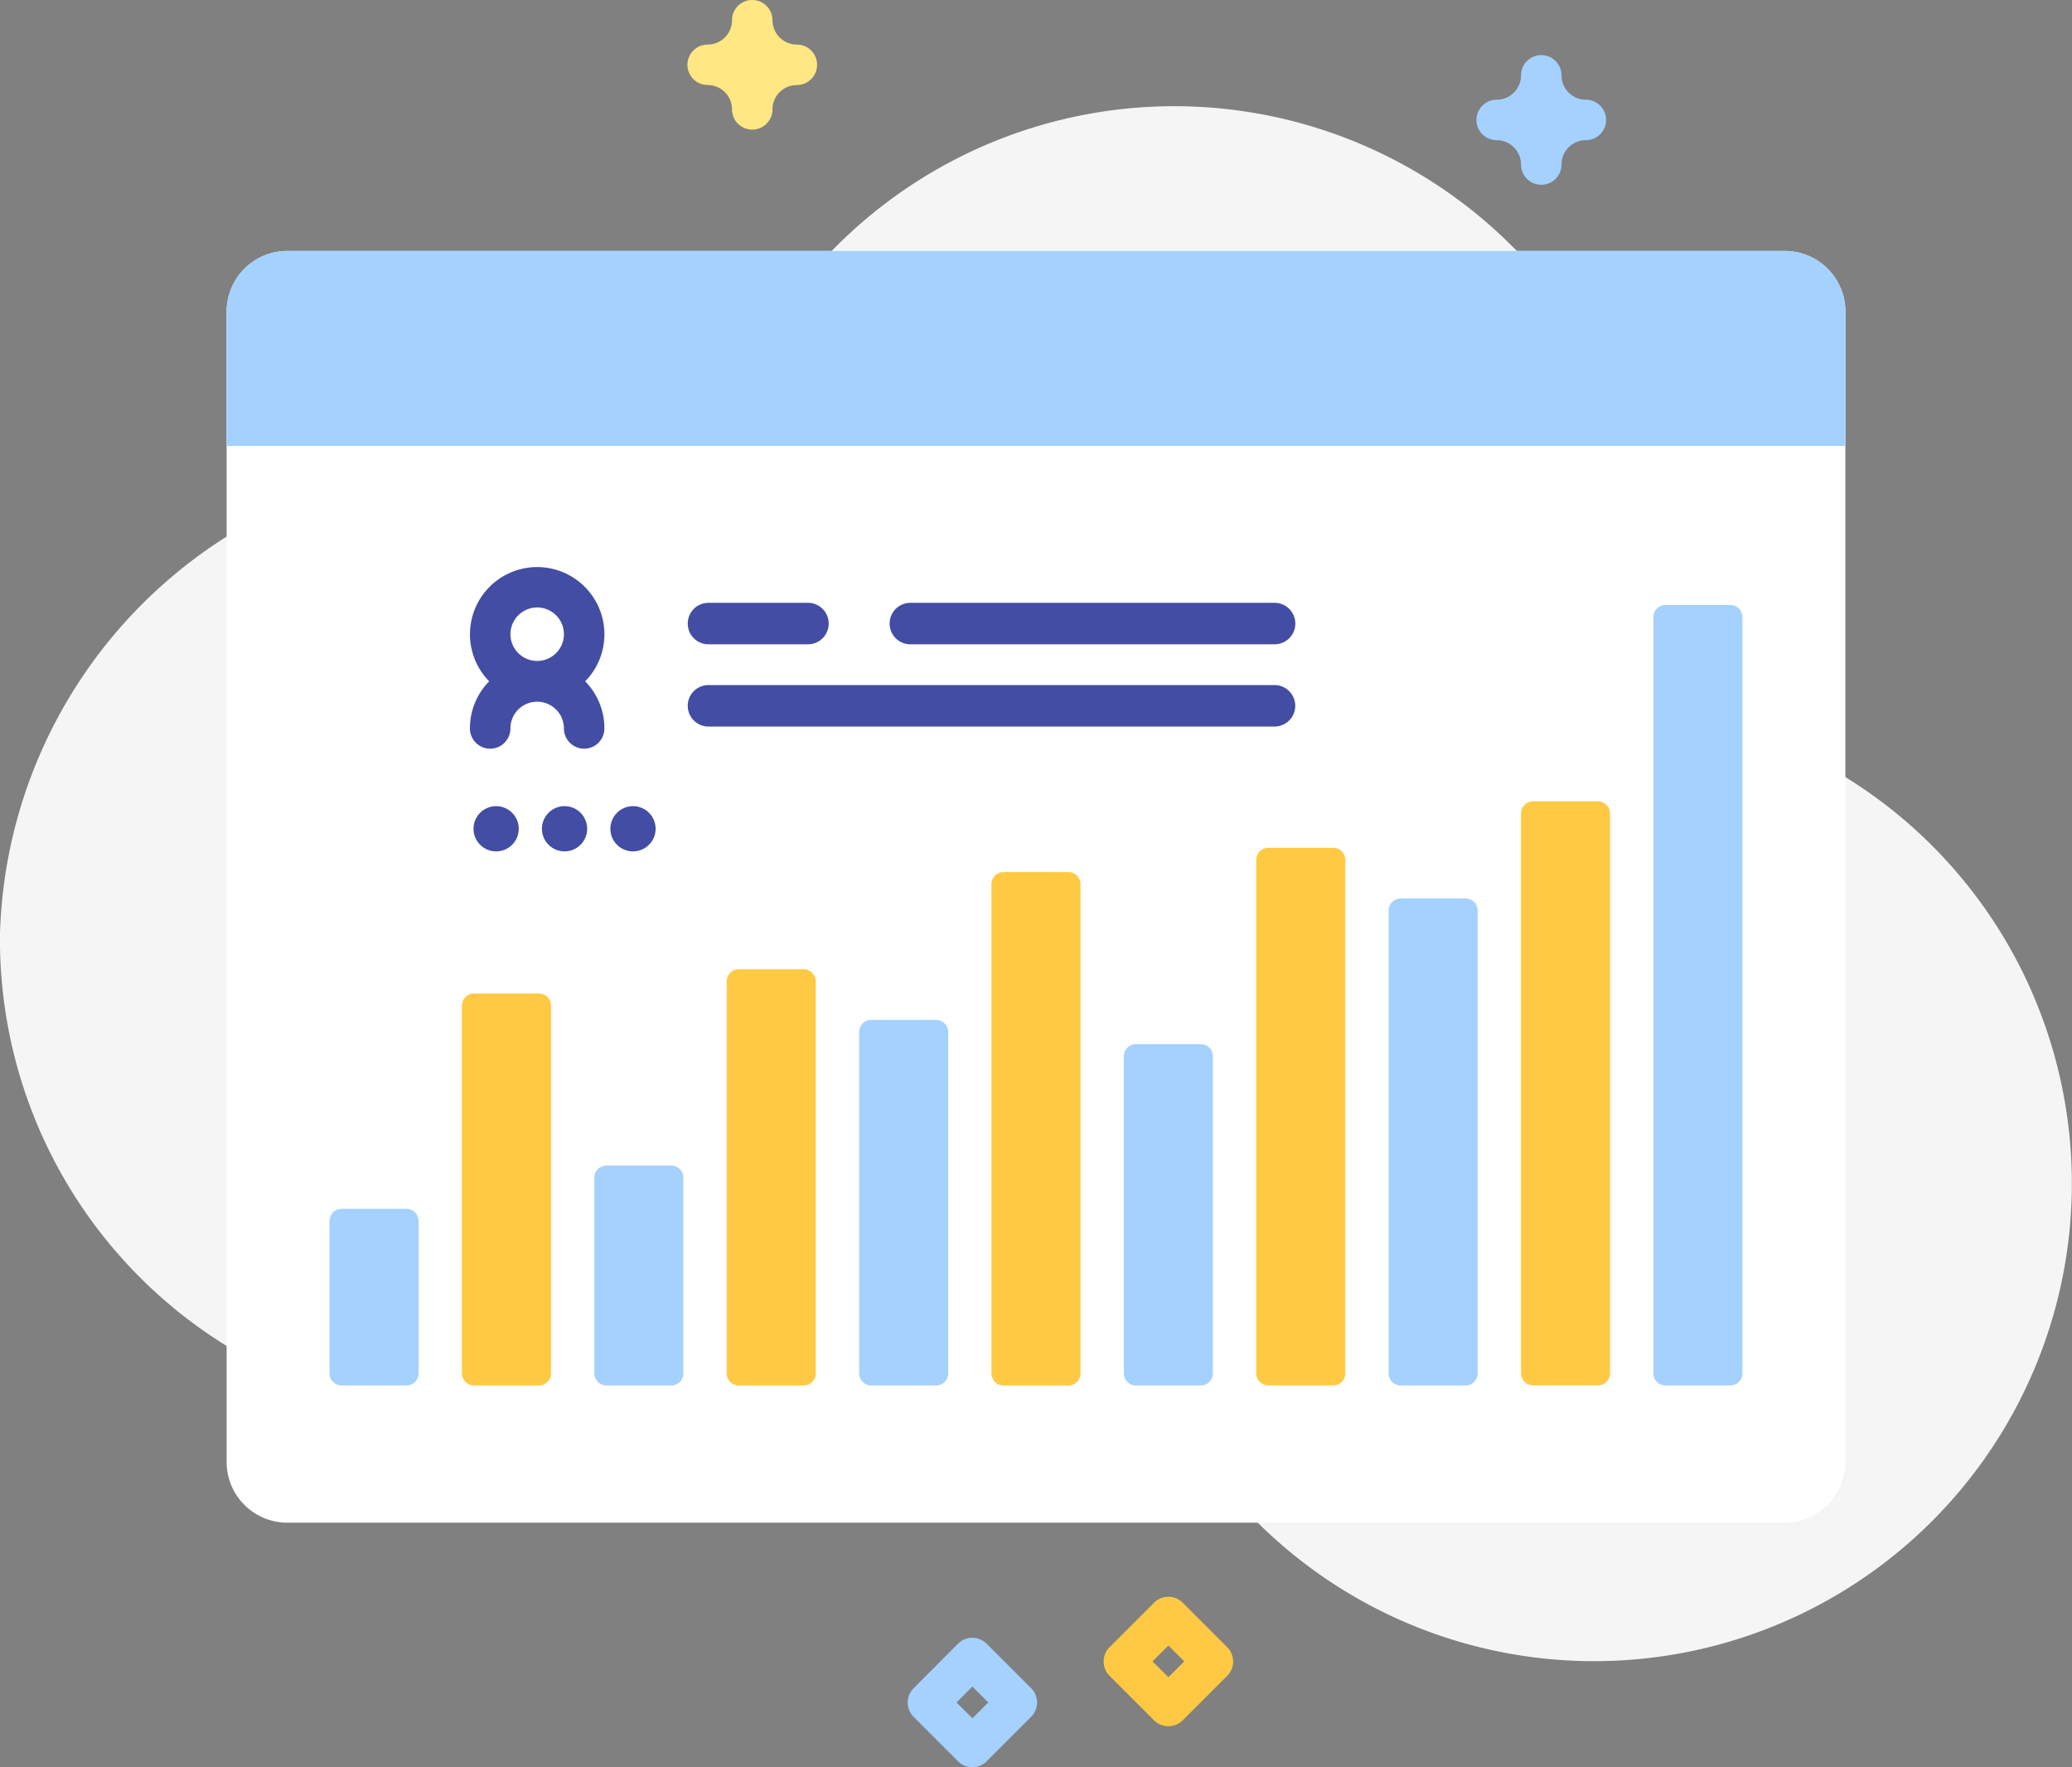 <svg xmlns="http://www.w3.org/2000/svg" width="70.347" height="60" viewBox="0 0 70.347 60"><rect x="0" y="0" width="70.347" height="60" fill="#808080" stroke="none"/><defs><style>.a{fill:#f5f5f5;}.b{fill:#fff;}.c{fill:#a5d1fe;}.d{fill:#ffc943;}.e{fill:#424da3;}.f{fill:#ffe783;}</style></defs><g transform="translate(0 -37.654)"><path class="a" d="M69.472,95.224a16.183,16.183,0,0,0-9.6-9.92,5.876,5.876,0,0,1-3.79-5.417q0-.079,0-.159a16.219,16.219,0,0,0-29.263-9.247A13.234,13.234,0,0,1,16.227,75.97q-.185,0-.371,0A16.518,16.518,0,0,0,0,91.967a16.221,16.221,0,0,0,31.453,5.792,3.319,3.319,0,0,1,4.023-2.03l.063.017A3.311,3.311,0,0,1,37.952,99.2a16.22,16.22,0,1,0,31.52-3.974Z" transform="translate(0 -22.635)"/><path class="b" d="M110.959,101.727v39.055a2.062,2.062,0,0,1-2.061,2.061H58.061A2.062,2.062,0,0,1,56,140.782V101.727a2.062,2.062,0,0,1,2.061-2.061H108.9a2.062,2.062,0,0,1,2.061,2.061Z" transform="translate(-48.306 -53.492)"/><path class="c" d="M110.959,106.285v-4.558a2.061,2.061,0,0,0-2.061-2.061H58.061A2.061,2.061,0,0,0,56,101.727v4.558Z" transform="translate(-48.306 -53.492)"/><path class="d" d="M116.76,296.456h-2.2a.412.412,0,0,1-.412-.412V283.559a.412.412,0,0,1,.412-.412h2.2a.412.412,0,0,1,.412.412v12.485A.412.412,0,0,1,116.76,296.456Z" transform="translate(-98.465 -211.763)"/><path class="c" d="M84.048,342.354h-2.2a.412.412,0,0,1-.412-.412v-5.174a.412.412,0,0,1,.412-.412h2.2a.412.412,0,0,1,.412.412v5.174A.412.412,0,0,1,84.048,342.354Z" transform="translate(-70.248 -257.661)"/><path class="c" d="M149.473,333.139h-2.2a.412.412,0,0,1-.412-.412v-6.642a.412.412,0,0,1,.412-.412h2.2a.412.412,0,0,1,.412.412v6.642A.412.412,0,0,1,149.473,333.139Z" transform="translate(-126.683 -248.446)"/><path class="d" d="M182.186,291.28h-2.2a.412.412,0,0,1-.412-.412V277.559a.412.412,0,0,1,.412-.412h2.2a.412.412,0,0,1,.412.412v13.309A.412.412,0,0,1,182.186,291.28Z" transform="translate(-154.902 -206.587)"/><path class="c" d="M214.9,302.085h-2.2a.412.412,0,0,1-.412-.412V290.085a.412.412,0,0,1,.412-.412h2.2a.412.412,0,0,1,.412.412v11.588A.412.412,0,0,1,214.9,302.085Z" transform="translate(-183.119 -217.392)"/><path class="d" d="M247.611,270.578h-2.2a.412.412,0,0,1-.412-.412V253.559a.412.412,0,0,1,.412-.412h2.2a.412.412,0,0,1,.412.412v16.607A.412.412,0,0,1,247.611,270.578Z" transform="translate(-211.338 -185.885)"/><path class="c" d="M280.324,307.261h-2.2a.412.412,0,0,1-.412-.412V296.085a.412.412,0,0,1,.412-.412h2.2a.412.412,0,0,1,.412.412v10.764A.412.412,0,0,1,280.324,307.261Z" transform="translate(-239.556 -222.568)"/><path class="d" d="M313.036,265.4h-2.2a.412.412,0,0,1-.412-.412V247.559a.412.412,0,0,1,.412-.412h2.2a.412.412,0,0,1,.412.412V264.99A.412.412,0,0,1,313.036,265.4Z" transform="translate(-267.773 -180.709)"/><path class="c" d="M345.749,276.207h-2.2a.412.412,0,0,1-.412-.412v-15.71a.412.412,0,0,1,.412-.412h2.2a.412.412,0,0,1,.412.412V275.8A.412.412,0,0,1,345.749,276.207Z" transform="translate(-295.992 -191.514)"/><path class="d" d="M378.462,255.5h-2.2a.412.412,0,0,1-.412-.412V236.085a.412.412,0,0,1,.412-.412h2.2a.412.412,0,0,1,.412.412v19.007A.412.412,0,0,1,378.462,255.5Z" transform="translate(-324.21 -170.812)"/><path class="c" d="M411.174,213.646h-2.2a.412.412,0,0,1-.412-.412V187.559a.412.412,0,0,1,.412-.412h2.2a.412.412,0,0,1,.412.412v25.675A.412.412,0,0,1,411.174,213.646Z" transform="translate(-352.428 -128.953)"/><path class="e" d="M120.685,180.038a2.282,2.282,0,1,0-3.912,1.6,2.274,2.274,0,0,0-.653,1.6.687.687,0,0,0,1.374,0,.908.908,0,1,1,1.817,0,.687.687,0,0,0,1.374,0,2.274,2.274,0,0,0-.653-1.6A2.274,2.274,0,0,0,120.685,180.038Zm-2.282-.908a.908.908,0,1,1-.908.908A.909.909,0,0,1,118.4,179.13Z" transform="translate(-100.165 -120.852)"/><path class="e" d="M220.534,188.028H232.9a.7.7,0,1,0,0-1.408H220.534a.7.7,0,0,0,0,1.408Z" transform="translate(-189.626 -128.499)"/><path class="e" d="M170.648,188.028h3.377a.7.7,0,1,0,0-1.408h-3.377a.7.7,0,1,0,0,1.408Z" transform="translate(-146.594 -128.499)"/><path class="e" d="M170.648,208.347h19.217a.7.7,0,0,0,0-1.408H170.648a.7.7,0,0,0,0,1.408Z" transform="translate(-146.594 -146.026)"/><circle class="e" cx="0.768" cy="0.768" r="0.768" transform="translate(16.076 65.024)"/><circle class="e" cx="0.768" cy="0.768" r="0.768" transform="translate(18.399 65.024)"/><circle class="e" cx="0.768" cy="0.768" r="0.768" transform="translate(20.723 65.024)"/><path class="c" d="M367.036,55.678a.687.687,0,0,1-.687-.687.828.828,0,0,0-.827-.827.687.687,0,0,1,0-1.374.827.827,0,0,0,.827-.827.687.687,0,1,1,1.374,0,.828.828,0,0,0,.827.827.687.687,0,0,1,0,1.374.827.827,0,0,0-.827.827A.687.687,0,0,1,367.036,55.678Z" transform="translate(-314.708 -11.751)"/><path class="f" d="M172.067,42.055a.687.687,0,0,1-.687-.687.828.828,0,0,0-.827-.827.687.687,0,0,1,0-1.374.827.827,0,0,0,.827-.827.687.687,0,0,1,1.374,0,.828.828,0,0,0,.827.827.687.687,0,0,1,0,1.374.827.827,0,0,0-.827.827A.687.687,0,0,1,172.067,42.055Z" transform="translate(-146.527)"/><path class="d" d="M274.915,436.618a.687.687,0,0,1-.486-.2l-1.511-1.511a.687.687,0,0,1,0-.971l1.511-1.511a.687.687,0,0,1,.972,0l1.511,1.511a.687.687,0,0,1,0,.971l-1.511,1.511A.687.687,0,0,1,274.915,436.618Zm-.539-2.2.539.539.539-.539-.539-.539Z" transform="translate(-235.247 -340.357)"/><path class="c" d="M226.49,446.752a.685.685,0,0,1-.486-.2l-1.511-1.511a.687.687,0,0,1,0-.971L226,442.558a.687.687,0,0,1,.972,0l1.511,1.511a.687.687,0,0,1,0,.972l-1.511,1.511A.685.685,0,0,1,226.49,446.752Zm-.539-2.2.539.539.539-.539-.539-.539Z" transform="translate(-193.475 -349.098)"/></g></svg>